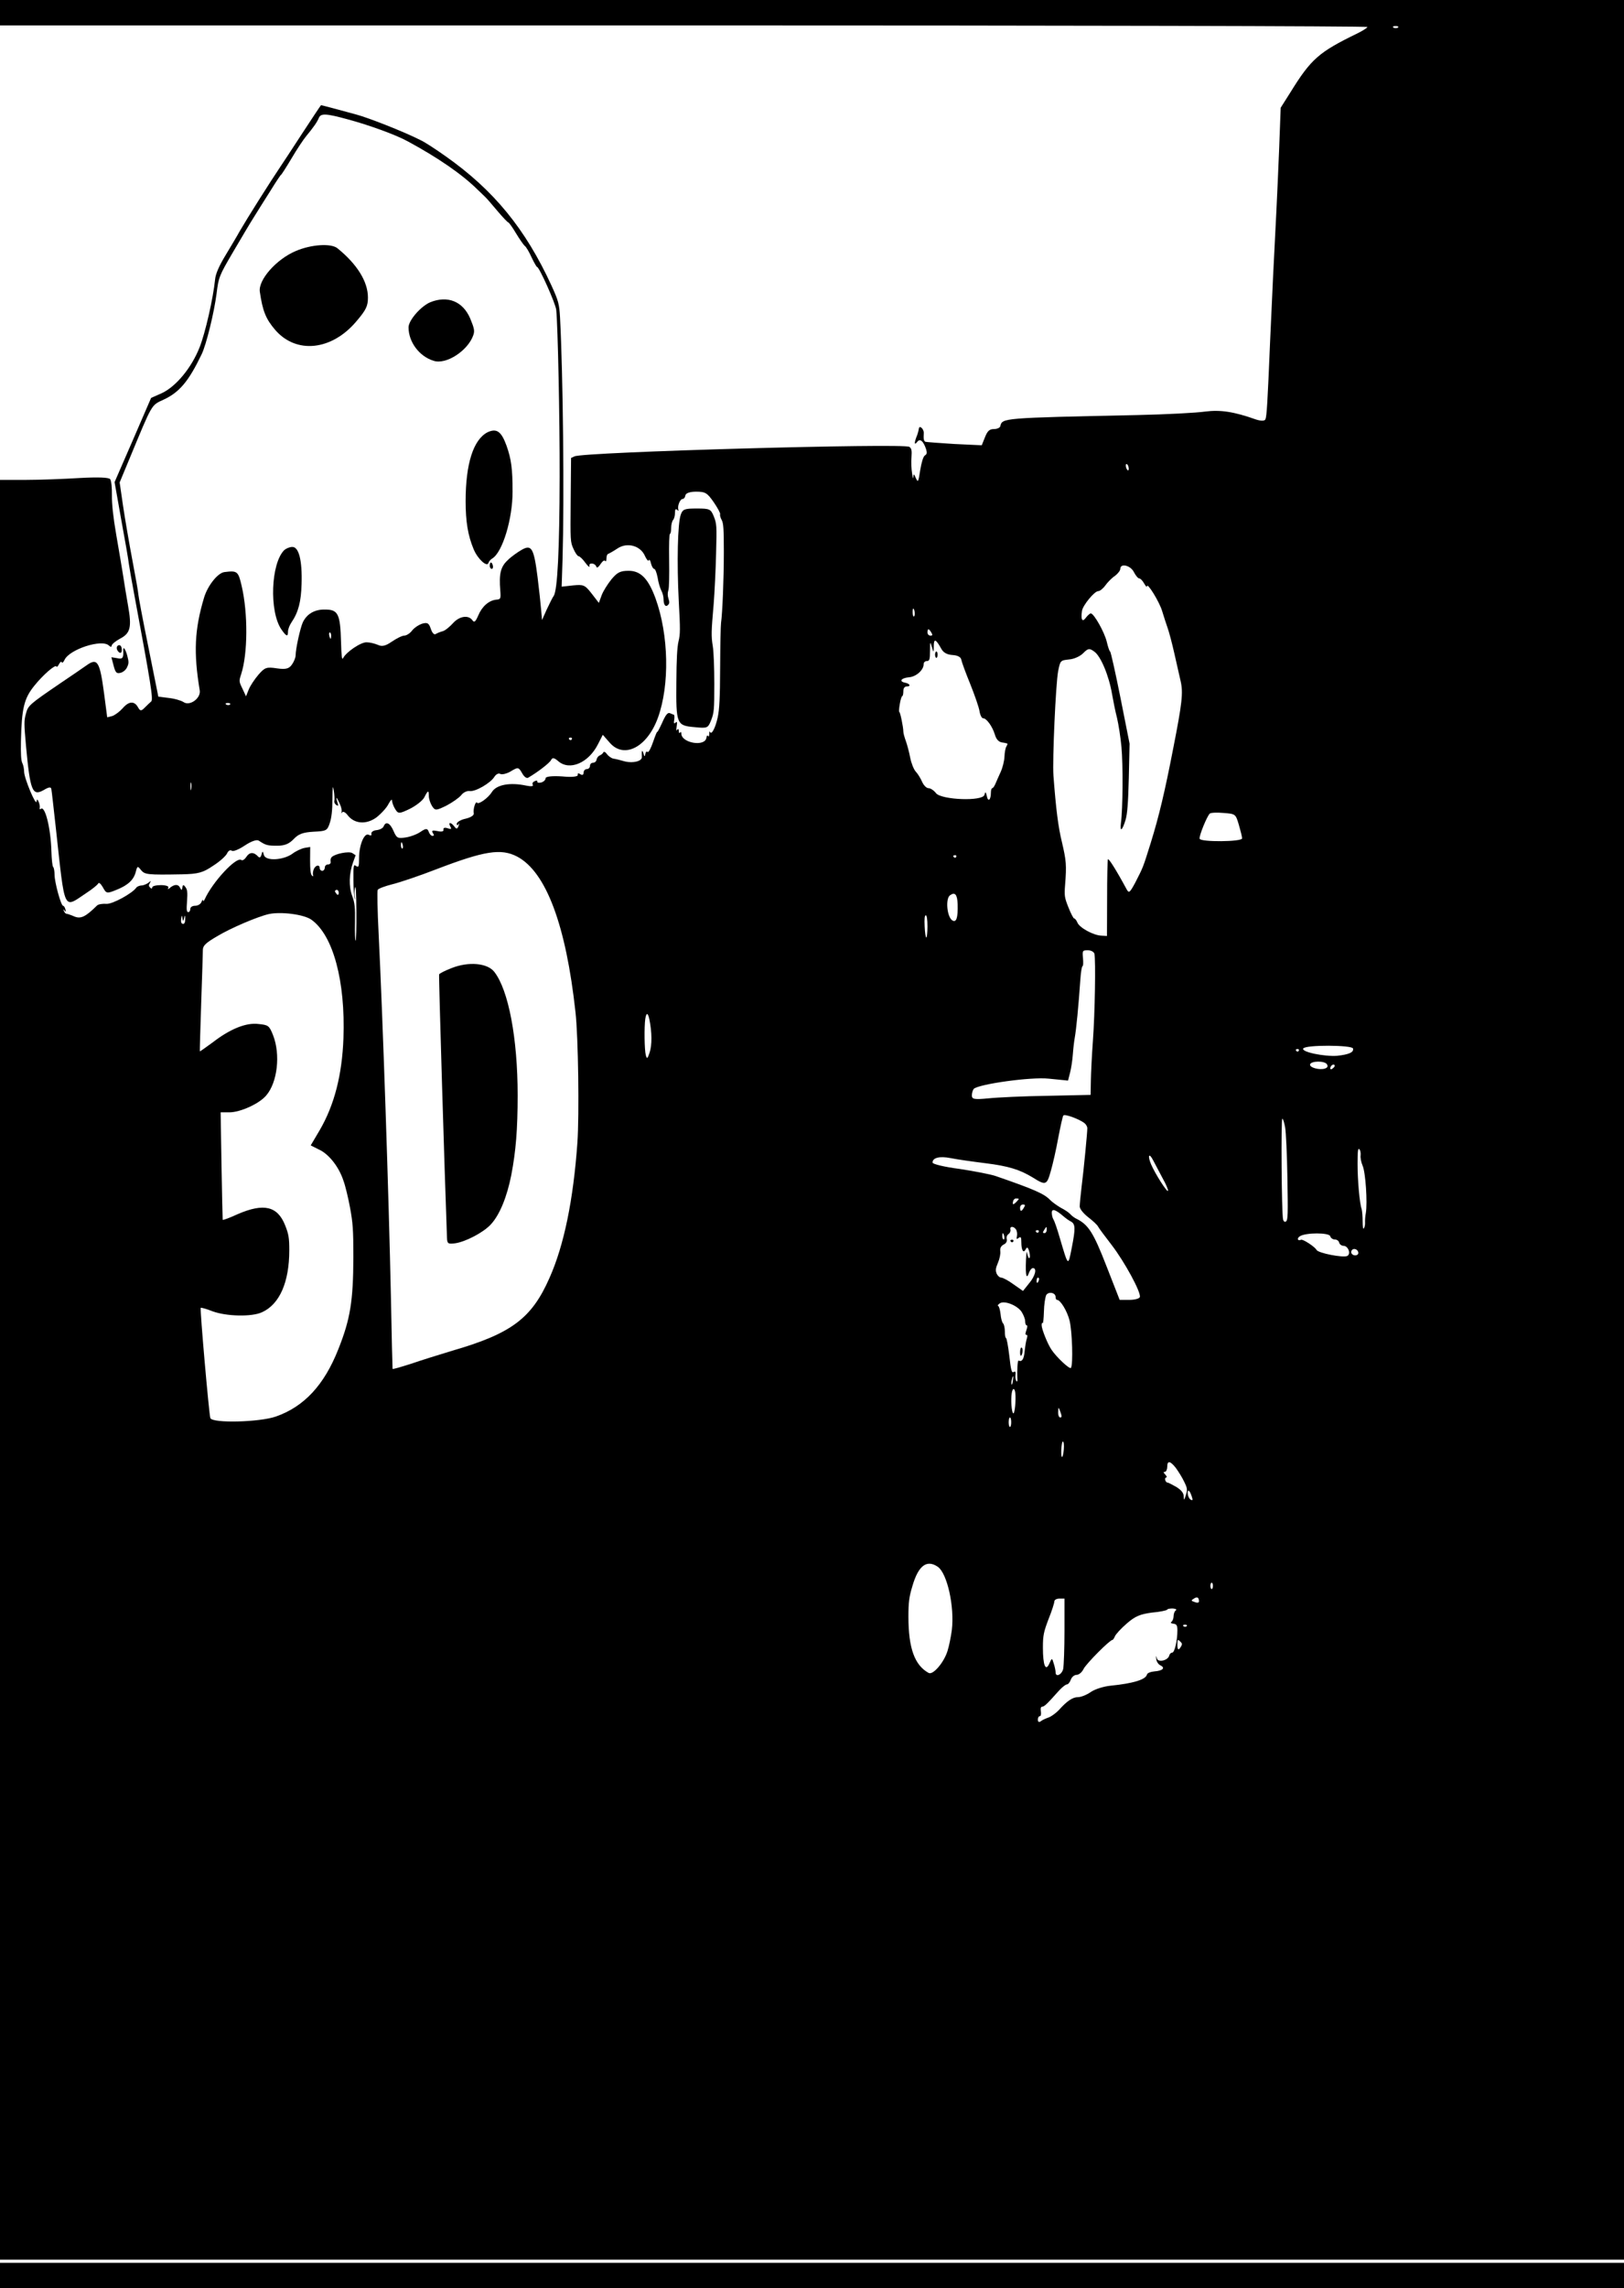 <?xml version="1.0" encoding="UTF-8"?>
<svg xmlns="http://www.w3.org/2000/svg" xmlns:xlink="http://www.w3.org/1999/xlink" width="245px" height="345px" viewBox="0 0 245 345" version="1.1">
<g id="surface1">
<path style=" stroke:none;fill-rule:nonzero;fill:rgb(0%,0%,0%);fill-opacity:1;" d="M 0 1.918 L 0 3.832 L 103.207 3.832 C 159.957 3.832 206.355 3.93 206.297 4.074 C 206.242 4.215 205.57 4.648 204.785 5.031 C 198.969 7.859 197.801 8.863 194.66 13.945 L 193.207 16.242 L 192.977 22.379 C 192.844 25.73 192.648 29.996 192.555 31.863 C 192.266 37.277 191.828 46.336 191.598 51.75 C 191.234 60.52 191.102 62.77 190.91 63.203 C 190.812 63.488 190.238 63.488 189.492 63.25 C 186.125 62.051 184.094 61.766 181.836 62.051 C 180.516 62.242 175.922 62.484 171.594 62.578 C 151.098 63.012 151.211 63.012 150.906 64.258 C 150.848 64.496 150.426 64.688 149.949 64.688 C 149.277 64.688 148.973 64.977 148.609 65.887 L 148.109 67.133 L 143.977 66.941 C 141.699 66.797 139.707 66.652 139.594 66.605 C 139.363 66.461 139.305 66.172 139.363 65.309 C 139.402 64.688 138.691 64.016 138.617 64.641 C 138.578 64.926 138.426 65.504 138.273 65.836 C 137.891 66.844 137.945 67.18 138.387 66.605 C 138.789 66.078 139.285 66.461 139.707 67.707 C 139.879 68.281 139.84 68.473 139.535 68.664 C 139.285 68.809 139.02 69.719 138.828 70.867 C 138.539 72.738 138.5 72.785 138.156 72.066 C 137.891 71.395 137.812 71.395 137.793 71.922 C 137.793 72.305 137.699 72.066 137.602 71.395 C 137.488 70.727 137.449 69.621 137.508 68.953 C 137.582 67.898 137.523 67.609 137.18 67.371 C 136.34 66.797 87.914 68.137 86.668 68.809 L 86.152 69.047 L 86.094 75.371 C 86.039 81.602 86.039 81.699 86.516 82.754 C 86.785 83.375 87.129 83.855 87.281 83.855 C 87.434 83.855 87.914 84.285 88.316 84.859 C 88.719 85.387 88.984 85.629 88.926 85.34 C 88.773 84.766 89.809 84.859 89.98 85.484 C 90.055 85.676 90.324 85.484 90.594 85.051 C 90.879 84.621 91.188 84.383 91.301 84.574 C 91.398 84.715 91.492 84.574 91.492 84.191 C 91.492 83.855 91.605 83.52 91.742 83.52 C 91.855 83.473 92.488 83.137 93.137 82.703 C 94.613 81.699 96.66 82.273 97.312 83.855 C 97.559 84.383 97.809 84.668 97.887 84.477 C 97.961 84.285 98.113 84.477 98.211 84.957 C 98.324 85.387 98.535 85.77 98.688 85.77 C 98.844 85.77 99.07 86.348 99.207 87.066 C 99.32 87.832 99.59 88.695 99.762 89.027 C 99.953 89.363 100.105 89.941 100.105 90.324 C 100.105 91.184 100.395 91.57 100.758 91.234 C 101.004 90.992 101.023 90.801 100.852 90.273 C 100.699 89.797 100.699 89.414 100.832 88.98 C 100.949 88.645 100.984 86.73 100.949 84.43 C 100.91 82.082 100.969 80.5 101.062 80.5 C 101.176 80.5 101.254 80.07 101.254 79.59 C 101.254 79.109 101.387 78.582 101.543 78.391 C 101.695 78.246 101.828 77.77 101.828 77.336 C 101.828 76.809 101.926 76.668 102.152 76.859 C 102.344 77.051 102.422 77.051 102.344 76.859 C 102.152 76.332 102.594 75.23 102.977 75.23 C 103.168 75.23 103.359 74.988 103.398 74.703 C 103.438 74.367 104.031 74.129 105.023 74.129 C 106.422 74.129 106.691 74.32 107.668 75.707 C 108.258 76.57 108.699 77.387 108.641 77.527 C 108.586 77.672 108.68 78.055 108.871 78.391 C 109.141 78.871 109.199 79.734 109.199 83.23 C 109.199 87.305 108.988 92.43 108.777 93.918 C 108.719 94.301 108.66 97.32 108.641 100.625 C 108.625 105.273 108.527 106.949 108.277 108.148 C 107.934 109.73 107.34 110.879 107.109 110.352 C 107.055 110.207 106.996 110.305 106.996 110.641 C 106.996 110.977 106.918 111.117 106.824 110.977 C 106.727 110.785 106.613 110.926 106.574 111.215 C 106.383 112.652 102.785 112.027 102.785 110.59 C 102.785 110.352 102.707 110.305 102.594 110.449 C 102.48 110.59 102.402 110.496 102.402 110.207 C 102.402 109.922 102.309 109.824 102.172 110.016 C 102.02 110.258 102 110.113 102.078 109.539 C 102.191 108.867 102.133 108.723 101.906 108.961 C 101.676 109.152 101.617 109.059 101.715 108.531 C 101.77 108.148 101.75 107.812 101.676 107.766 C 101.598 107.766 101.332 107.621 101.062 107.523 C 100.719 107.383 100.395 107.812 99.875 109.012 C 99.473 109.871 99.148 110.496 99.148 110.352 C 99.148 110.207 98.879 110.832 98.535 111.836 C 98.211 112.797 97.828 113.516 97.695 113.371 C 97.559 113.227 97.406 113.371 97.348 113.707 C 97.293 114.137 97.195 114.09 97.062 113.562 C 96.871 112.941 96.773 113.18 96.832 114.137 C 96.871 114.762 95.512 115.098 94.305 114.809 C 93.656 114.617 92.871 114.426 92.547 114.379 C 92.238 114.328 91.781 113.992 91.57 113.707 C 91.34 113.371 91.109 113.273 91.031 113.418 C 90.957 113.609 90.707 113.801 90.477 113.898 C 90.25 113.992 90.039 114.281 90 114.52 C 89.961 114.809 89.711 115 89.465 115 C 89.215 115 89.004 115.191 89.004 115.48 C 89.004 115.719 88.793 115.957 88.523 115.957 C 88.258 115.957 88.047 116.199 88.047 116.484 C 88.047 116.82 87.855 116.918 87.551 116.727 C 87.262 116.535 87.109 116.582 87.168 116.82 C 87.223 117.109 86.266 117.203 84.793 117.059 C 83.34 116.965 82.305 117.059 82.305 117.348 C 82.305 117.586 82.016 117.875 81.652 117.973 C 81.289 118.066 81.023 118.02 81.062 117.828 C 81.117 117.684 80.926 117.637 80.66 117.777 C 80.352 117.922 80.258 118.113 80.391 118.355 C 80.504 118.547 80.066 118.594 79.395 118.449 C 76.926 117.922 74.898 118.305 74.207 119.41 C 73.652 120.32 72.199 121.324 71.988 121.039 C 71.758 120.652 71.336 122.043 71.473 122.617 C 71.547 122.906 71.051 123.242 70.246 123.434 C 69.52 123.578 68.906 123.961 68.906 124.199 C 68.906 124.441 69.02 124.488 69.156 124.297 C 69.328 124.055 69.328 124.105 69.176 124.535 C 69 125.016 68.848 125.016 68.562 124.633 C 68.027 123.914 67.547 123.914 67.949 124.633 C 68.16 125.016 68.062 125.062 67.508 124.871 C 67.086 124.727 66.84 124.824 66.898 125.109 C 66.973 125.352 66.609 125.445 65.996 125.301 C 65.289 125.16 65.078 125.207 65.27 125.543 C 65.52 125.926 65.52 126.02 65.23 126.02 C 65.039 126.02 64.789 125.734 64.676 125.398 C 64.484 124.871 64.254 124.871 63.469 125.398 C 62.934 125.781 61.902 126.164 61.191 126.262 C 60.008 126.453 59.832 126.355 59.375 125.301 C 58.84 124.055 58.207 123.77 57.883 124.582 C 57.766 124.871 57.289 125.109 56.809 125.16 C 56.312 125.207 55.969 125.445 56.023 125.734 C 56.102 125.973 55.93 126.02 55.66 125.879 C 54.992 125.445 54.168 127.363 54.168 129.375 C 54.168 130.668 54.109 130.812 53.727 130.574 C 53.324 130.285 53.309 130.43 53.324 132.68 C 53.324 134.023 53.402 135.27 53.5 135.461 C 53.574 135.699 53.594 135.555 53.516 135.27 C 53.441 134.934 53.461 134.309 53.555 133.879 C 53.672 133.305 53.746 134.453 53.766 137.473 C 53.785 139.867 53.727 141.832 53.652 141.832 C 53.574 141.832 53.516 140.586 53.555 139.055 C 53.594 136.754 53.516 136.133 53.133 135.078 C 52.598 133.641 52.656 131.676 53.27 129.996 L 53.652 128.945 L 53.133 128.609 C 52.617 128.32 50.57 128.703 50.035 129.23 C 49.898 129.375 49.824 129.664 49.879 129.902 C 49.938 130.141 49.766 130.332 49.496 130.332 C 49.23 130.332 49 130.523 49 130.812 C 49 131.051 48.828 131.293 48.617 131.293 C 48.406 131.293 48.234 131.102 48.234 130.91 C 48.234 130.285 47.602 130.43 47.336 131.051 C 47.199 131.387 47.164 131.82 47.238 131.961 C 47.297 132.152 47.219 132.152 47.066 132.012 C 46.855 131.82 46.781 131.102 46.781 129.711 L 46.797 127.699 L 45.938 127.84 C 45.461 127.938 44.617 128.32 44.062 128.754 C 42.664 129.711 40.043 129.855 39.812 128.895 C 39.641 128.273 39.602 128.273 39.449 128.848 C 39.336 129.277 39.16 129.375 38.934 129.137 C 38.281 128.418 37.629 128.465 37.172 129.184 C 36.922 129.566 36.578 129.805 36.406 129.664 C 35.68 129.086 32.062 132.969 30.875 135.605 C 30.738 135.891 30.625 135.941 30.625 135.746 C 30.625 135.555 30.531 135.652 30.395 135.988 C 30.262 136.324 29.84 136.562 29.438 136.562 C 29.035 136.562 28.711 136.754 28.711 137.043 C 28.711 137.281 28.578 137.52 28.406 137.52 C 28.156 137.52 28.117 137.184 28.215 135.891 C 28.309 134.551 28.27 134.117 27.965 133.734 C 27.695 133.352 27.582 133.352 27.504 133.832 C 27.449 134.262 27.371 134.262 27.16 133.832 C 26.875 133.258 26.262 133.305 25.555 133.926 C 25.324 134.117 25.266 134.07 25.398 133.832 C 25.516 133.641 25.055 133.449 24.289 133.449 C 23.562 133.449 22.969 133.59 22.969 133.785 C 22.969 133.977 22.836 134.023 22.664 133.832 C 22.414 133.59 22.414 133.449 22.625 133.113 C 22.797 132.777 22.758 132.777 22.492 133.016 C 22.281 133.207 21.801 133.449 21.418 133.496 C 21.035 133.496 20.652 133.688 20.559 133.832 C 19.965 134.695 16.977 136.324 16.078 136.273 C 15.504 136.227 14.852 136.324 14.645 136.516 C 12.957 138.191 12.211 138.574 11.254 138.191 C 10.699 137.953 10.145 137.762 10.012 137.762 C 9.895 137.762 9.723 137.57 9.629 137.328 C 9.531 137.09 9.59 137.043 9.742 137.281 C 9.914 137.52 9.973 137.473 9.875 137.137 C 9.801 136.801 9.629 136.562 9.512 136.562 C 9.188 136.516 8.23 133.016 8.23 131.867 C 8.23 131.34 8.133 130.812 8.02 130.715 C 7.906 130.621 7.789 129.566 7.754 128.32 C 7.656 124.871 6.797 121.422 6.164 121.949 C 6.031 122.09 5.953 121.996 5.992 121.805 C 6.047 121.613 5.973 121.23 5.836 120.895 C 5.648 120.461 5.551 120.461 5.512 120.848 C 5.418 121.566 3.637 117.301 3.637 116.34 C 3.637 115.957 3.523 115.336 3.367 115.047 C 3.176 114.664 3.121 113.66 3.16 111.742 C 3.273 106.805 3.617 105.32 5.168 103.402 C 6.469 101.773 8.344 100.145 8.5 100.48 C 8.555 100.625 8.727 100.48 8.898 100.145 C 9.074 99.809 9.246 99.668 9.32 99.859 C 9.379 100.004 9.57 99.859 9.742 99.477 C 10.488 97.895 15.352 96.312 16.422 97.32 C 16.652 97.559 16.844 97.559 16.844 97.367 C 16.844 97.129 17.398 96.695 18.07 96.312 C 19.676 95.496 19.906 94.586 19.312 91.281 C 19.082 89.941 18.738 87.926 18.566 86.73 C 18.375 85.531 17.914 82.801 17.531 80.598 C 17.074 77.961 16.863 75.949 16.883 74.703 C 16.902 73.504 16.805 72.594 16.633 72.258 C 16.461 71.973 14.777 71.922 12.078 72.066 C 9.723 72.211 6.031 72.355 3.887 72.355 L 0 72.355 L 0 340.688 L 245 340.688 L 245 0 L 0 0 Z M 210.891 4.168 C 210.699 4.266 210.395 4.266 210.223 4.168 C 210.031 4.023 210.184 3.93 210.547 3.93 C 210.91 3.93 211.062 4.023 210.891 4.168 Z M 170.258 70.438 C 170.312 70.676 170.293 70.918 170.18 70.918 C 170.082 70.918 169.93 70.676 169.875 70.438 C 169.816 70.148 169.836 69.957 169.949 69.957 C 170.047 69.957 170.199 70.148 170.258 70.438 Z M 171.059 86.25 C 171.328 86.777 171.691 87.207 171.863 87.207 C 172.035 87.207 172.379 87.543 172.609 87.977 C 172.84 88.359 173.031 88.598 173.031 88.406 C 173.031 87.688 174.926 90.754 175.328 92.145 C 175.578 92.957 175.961 94.156 176.152 94.684 C 176.363 95.258 176.82 96.984 177.164 98.516 C 177.531 100.098 177.949 101.965 178.121 102.734 C 178.504 104.457 178.352 105.945 176.992 112.844 C 175.73 119.359 174.852 123.051 173.605 127.074 C 172.418 130.859 172.496 130.668 171.27 133.066 C 170.445 134.598 170.312 134.695 169.988 134.117 C 168.359 131.102 167.23 129.328 167.137 129.566 C 167.078 129.758 167.02 132.395 167.02 135.508 L 167 141.113 L 166.141 141.066 C 164.953 141.02 162.848 139.867 162.543 139.102 C 162.406 138.766 162.18 138.48 162.062 138.48 C 161.93 138.48 161.547 137.711 161.184 136.801 C 160.59 135.316 160.551 135.027 160.688 133.352 C 160.914 130.43 160.859 129.758 160.207 126.98 C 159.633 124.633 159.309 121.996 158.926 116.965 C 158.754 114.57 159.27 103.117 159.633 101.199 C 159.957 99.57 159.977 99.57 161.277 99.426 C 162.008 99.379 162.965 98.949 163.422 98.469 C 164.133 97.75 164.359 97.703 165.07 98.23 C 166.062 98.898 167.309 101.918 167.766 104.648 C 167.941 105.656 168.266 107.285 168.516 108.242 C 168.742 109.203 169.051 111.168 169.184 112.605 C 169.434 115.289 169.395 121.949 169.109 124.055 C 168.914 125.543 169.316 125.254 169.816 123.578 C 170.062 122.715 170.199 121.133 170.293 117.301 L 170.41 112.125 L 169.031 105.176 C 168.266 101.344 167.559 98.23 167.48 98.23 C 167.383 98.23 167.156 97.559 166.965 96.742 C 166.617 95.305 165.031 92.48 164.551 92.48 C 164.438 92.48 164.094 92.766 163.805 93.148 C 163.27 93.867 163.039 93.438 163.23 92.098 C 163.348 91.281 165.105 89.125 165.68 89.125 C 165.93 89.125 166.41 88.742 166.754 88.262 C 167.098 87.785 167.75 87.113 168.207 86.824 C 168.648 86.488 169.012 86.012 169.012 85.77 C 169.012 84.859 170.562 85.242 171.059 86.25 Z M 138.004 92.527 C 138.004 92.766 137.926 92.957 137.852 92.957 C 137.754 92.957 137.68 92.621 137.68 92.238 C 137.68 91.855 137.754 91.664 137.852 91.809 C 137.926 91.953 138.004 92.238 138.004 92.527 Z M 140.492 95.355 C 140.723 95.738 140.703 95.832 140.359 95.832 C 140.109 95.832 139.918 95.594 139.918 95.355 C 139.918 94.73 140.129 94.73 140.492 95.355 Z M 142.023 97.848 C 142.348 98.422 142.902 98.707 143.707 98.758 C 144.512 98.805 144.973 99.09 145.027 99.477 C 145.086 99.809 145.68 101.441 146.367 103.117 C 147.039 104.793 147.672 106.613 147.766 107.191 C 147.859 107.812 148.109 108.293 148.32 108.293 C 148.836 108.293 149.719 109.539 150.082 110.734 C 150.293 111.453 150.637 111.836 151.133 111.934 C 151.555 111.98 151.918 112.078 151.977 112.125 C 152.035 112.125 151.957 112.316 151.824 112.555 C 151.688 112.746 151.555 113.465 151.535 114.09 C 151.516 114.711 151.25 115.766 150.961 116.391 C 150.656 117.059 150.293 117.875 150.156 118.211 C 150.004 118.547 149.812 118.832 149.699 118.832 C 149.586 118.832 149.488 119.121 149.488 119.504 C 149.488 120.605 149.066 120.988 148.875 120.031 C 148.723 119.359 148.645 119.312 148.512 119.84 C 148.262 120.848 142.062 120.605 141.219 119.602 C 140.895 119.168 140.379 118.832 140.07 118.832 C 139.766 118.832 139.344 118.402 139.113 117.875 C 138.883 117.348 138.445 116.629 138.156 116.34 C 137.852 116.008 137.469 115.047 137.316 114.234 C 137.16 113.418 136.855 112.27 136.664 111.742 C 136.453 111.168 136.281 110.543 136.281 110.305 C 136.281 109.633 135.805 107.332 135.668 107.332 C 135.594 107.332 135.629 106.805 135.746 106.137 C 135.859 105.465 136.031 104.938 136.129 104.938 C 136.203 104.938 136.281 104.602 136.281 104.219 C 136.281 103.738 136.473 103.5 136.797 103.5 C 137.469 103.5 137.277 103.07 136.531 102.926 C 135.555 102.734 135.977 102.207 137.16 102.109 C 138.234 102.016 139.344 101.008 139.344 100.145 C 139.344 99.859 139.555 99.668 139.82 99.668 C 140.223 99.668 140.301 99.426 140.301 98.133 C 140.301 96.695 140.32 96.648 140.586 97.559 C 140.855 98.469 140.855 98.422 140.875 97.414 C 140.875 96.215 141.18 96.312 142.023 97.848 Z M 186.891 124.344 C 187.156 125.254 187.387 126.164 187.387 126.402 C 187.387 126.93 181.09 126.98 180.977 126.453 C 180.859 126.07 182.086 123.051 182.508 122.668 C 182.641 122.523 183.598 122.477 184.594 122.57 C 186.391 122.715 186.41 122.715 186.891 124.344 Z M 60.773 127.457 C 60.828 127.699 60.789 127.938 60.695 127.938 C 60.582 127.938 60.484 127.699 60.484 127.457 C 60.484 127.172 60.523 126.98 60.562 126.98 C 60.617 126.98 60.715 127.172 60.773 127.457 Z M 78 129.137 C 82.383 131.434 85.387 139.484 86.82 152.613 C 87.242 156.352 87.395 168.043 87.109 172.262 C 86.496 180.887 85.098 187.738 82.898 192.672 C 80.219 198.758 77.176 201.059 68.234 203.645 C 66.34 204.223 63.547 205.082 62.035 205.609 C 60.504 206.09 59.258 206.473 59.223 206.379 C 59.203 206.328 59.086 201.441 58.973 195.5 C 58.648 180.215 57.766 153.859 57.117 140.684 C 56.945 137.328 56.887 134.359 56.98 134.168 C 57.059 133.977 58.094 133.59 59.242 133.305 C 60.406 133.016 63.375 132.012 65.844 131.051 C 73.098 128.273 75.586 127.891 78 129.137 Z M 144.262 129.184 C 144.207 129.328 144.031 129.375 143.898 129.23 C 143.746 129.086 143.805 128.945 144.016 128.945 C 144.227 128.895 144.34 129.039 144.262 129.184 Z M 51.105 134.645 C 51.105 134.887 50.973 134.98 50.82 134.836 C 50.664 134.645 50.531 134.453 50.531 134.359 C 50.531 134.262 50.664 134.168 50.82 134.168 C 50.973 134.168 51.105 134.359 51.105 134.645 Z M 144.473 136.324 C 144.531 138.383 144.281 139.148 143.668 138.766 C 142.848 138.238 142.617 135.461 143.324 134.98 C 144.07 134.453 144.414 134.836 144.473 136.324 Z M 46.992 138.672 C 50.262 141.02 52.121 147.918 51.812 156.543 C 51.602 162.102 50.438 166.605 48.234 170.391 L 46.875 172.691 L 48.121 173.316 C 49.594 173.984 51.125 175.902 51.812 178.012 C 52.102 178.777 52.543 180.645 52.809 182.082 C 53.23 184.383 53.309 185.34 53.309 189.512 C 53.289 196.172 52.848 198.902 51.027 203.453 C 48.906 208.82 45.879 212.078 41.633 213.566 C 39.199 214.426 32.062 214.617 31.734 213.805 C 31.543 213.324 30.148 197.465 30.281 197.176 C 30.32 197.129 31.121 197.32 32.062 197.703 C 34.148 198.473 37.977 198.566 39.523 197.848 C 42.188 196.648 43.641 193.297 43.641 188.504 C 43.641 186.637 43.547 186.059 43.008 184.719 C 41.859 181.844 39.793 181.363 35.891 183.043 C 34.645 183.617 33.609 184 33.594 183.902 C 33.574 183.809 33.496 180.168 33.418 175.711 L 33.285 167.707 L 34.586 167.707 C 36.254 167.707 39.105 166.414 40.156 165.168 C 41.859 163.203 42.34 158.988 41.191 156.066 C 40.617 154.629 40.484 154.531 38.988 154.387 C 37.113 154.148 34.684 155.152 32.078 157.168 C 31.027 157.934 30.164 158.555 30.148 158.508 C 30.129 158.414 30.223 155.105 30.355 151.176 C 30.492 147.199 30.605 143.652 30.605 143.176 C 30.625 142.551 31.105 142.121 32.75 141.164 C 34.816 139.918 38.875 138.191 40.578 137.809 C 42.398 137.426 45.859 137.855 46.992 138.672 Z M 27.773 138.43 C 27.906 137.902 27.945 137.953 27.945 138.574 C 27.945 139.055 27.812 139.34 27.582 139.293 C 27.352 139.246 27.258 139.008 27.332 138.527 C 27.41 137.953 27.469 137.953 27.523 138.43 C 27.602 138.957 27.641 138.957 27.773 138.43 Z M 139.918 139.676 C 139.918 140.586 139.84 141.355 139.746 141.355 C 139.648 141.355 139.535 140.586 139.496 139.676 C 139.438 138.527 139.496 138 139.668 138 C 139.82 138 139.918 138.621 139.918 139.676 Z M 165.105 143.797 C 165.316 144.707 165.184 152.805 164.879 156.926 C 164.723 159.035 164.59 161.719 164.57 162.918 L 164.531 165.074 L 158.008 165.215 C 154.426 165.266 150.406 165.457 149.066 165.602 C 147.02 165.793 146.617 165.742 146.617 165.168 C 146.617 164.785 146.75 164.355 146.906 164.164 C 147.688 163.445 155.516 162.34 158.215 162.629 L 161.125 162.918 L 161.434 161.719 C 161.605 161.047 161.797 159.801 161.852 158.941 C 161.91 158.125 162.043 156.977 162.141 156.449 C 162.371 155.152 162.695 151.848 162.984 147.68 C 163.059 146.578 163.211 145.668 163.309 145.668 C 163.422 145.668 163.441 145.141 163.383 144.469 C 163.27 143.32 163.309 143.27 164.113 143.27 C 164.59 143.27 165.031 143.512 165.105 143.797 Z M 97.961 153.668 C 98.363 155.633 98.383 157.551 98 158.699 C 97.676 159.66 97.598 159.707 97.426 159.082 C 97.215 158.27 97.176 154.82 97.348 153.621 C 97.504 152.613 97.75 152.664 97.961 153.668 Z M 204.117 158.078 C 204.27 158.652 203.504 158.988 201.742 159.18 C 199.789 159.324 196.27 158.605 196.613 158.078 C 196.957 157.504 203.98 157.551 204.117 158.078 Z M 195.941 158.414 C 195.887 158.555 195.711 158.605 195.578 158.461 C 195.426 158.316 195.484 158.172 195.695 158.172 C 195.906 158.125 196.02 158.27 195.941 158.414 Z M 200.191 160.473 C 200.363 160.762 200.289 160.953 199.906 161.098 C 199.062 161.383 197.512 160.953 197.645 160.473 C 197.781 159.945 199.848 159.898 200.191 160.473 Z M 201.359 160.711 C 201.359 160.809 201.188 161 200.977 161.145 C 200.766 161.289 200.633 161.191 200.707 160.953 C 200.805 160.52 201.359 160.328 201.359 160.711 Z M 163.613 169.336 C 163.844 169.527 164.035 169.863 164.035 170.105 C 164.035 170.773 163.5 176.332 163.172 178.922 C 163.02 180.215 162.887 181.555 162.887 181.891 C 162.887 182.273 163.441 182.945 164.168 183.52 C 164.859 184.047 165.527 184.672 165.645 184.91 C 165.758 185.148 166.695 186.395 167.73 187.738 C 169.645 190.23 172.152 194.828 171.961 195.547 C 171.902 195.789 171.195 195.98 170.391 195.98 L 168.914 195.98 L 166.926 190.898 C 164.934 185.773 164.188 184.621 162.312 183.711 C 162.043 183.57 161.66 183.281 161.453 183.043 C 161.242 182.801 160.59 182.371 160.016 182.082 C 159.441 181.746 158.715 181.223 158.391 180.887 C 157.508 179.977 155.996 179.305 150.156 177.293 C 149.43 177.051 146.98 176.574 144.762 176.238 C 142.52 175.949 140.684 175.52 140.684 175.277 C 140.684 174.559 141.719 174.273 143.422 174.609 C 144.379 174.801 146.711 175.137 148.645 175.375 C 152.129 175.805 153.832 176.332 155.805 177.531 C 157.777 178.777 157.93 178.68 158.523 176.574 C 158.828 175.52 159.344 173.266 159.652 171.543 C 159.977 169.863 160.305 168.332 160.418 168.188 C 160.59 167.898 162.809 168.715 163.613 169.336 Z M 193.875 169.961 C 194.008 170.68 194.164 174.082 194.219 177.531 C 194.316 183.043 194.297 183.902 194.027 184.145 C 193.855 184.289 193.645 184.191 193.57 183.855 C 193.34 182.992 193.242 168.668 193.453 168.668 C 193.57 168.668 193.742 169.242 193.875 169.961 Z M 205.266 174.176 C 205.207 174.512 205.34 175.23 205.57 175.758 C 206.012 176.766 206.316 181.316 206.051 182.898 C 205.953 183.379 205.914 184 205.934 184.336 C 205.953 184.621 205.875 185.008 205.762 185.199 C 205.648 185.391 205.57 184.957 205.57 184.145 C 205.57 183.379 205.492 182.562 205.418 182.273 C 205.109 181.461 204.805 177.914 204.805 175.473 C 204.805 173.508 204.863 173.074 205.074 173.266 C 205.227 173.41 205.301 173.84 205.266 174.176 Z M 175.387 177.629 C 175.902 178.539 176.266 179.398 176.207 179.543 C 176.094 179.832 174.312 177.051 173.664 175.566 C 173.09 174.227 173.336 173.699 173.969 174.945 C 174.238 175.473 174.887 176.668 175.387 177.629 Z M 153.414 181.125 C 152.875 181.699 152.703 181.699 152.836 181.125 C 152.895 180.836 153.145 180.645 153.375 180.695 C 153.777 180.695 153.777 180.742 153.414 181.125 Z M 154.465 182.082 C 154.102 182.707 153.891 182.707 153.891 182.082 C 153.891 181.797 154.082 181.605 154.332 181.605 C 154.676 181.605 154.695 181.699 154.465 182.082 Z M 160.492 183.426 C 160.82 183.711 161.297 184.047 161.605 184.191 C 162.234 184.574 162.254 185.246 161.699 188.074 C 161.125 190.996 161.184 191.043 159.883 186.637 C 159.5 185.293 159.059 184.047 158.926 183.855 C 158.789 183.664 158.676 183.184 158.676 182.852 C 158.676 182.18 159.211 182.324 160.492 183.426 Z M 153.297 185.391 C 153.43 185.629 153.488 186.059 153.414 186.395 C 153.316 186.828 153.375 186.875 153.68 186.637 C 154.004 186.395 154.082 186.539 154.082 187.305 C 154.082 188.504 154.406 189.031 154.734 188.359 C 154.926 187.977 155.059 188.023 155.23 188.551 C 155.363 188.984 155.422 189.461 155.344 189.605 C 155.27 189.797 155.133 189.652 155.039 189.27 C 154.926 188.887 154.848 188.648 154.848 188.793 C 154.637 191.953 154.789 193.199 155.23 191.906 C 155.363 191.523 155.633 191.188 155.824 191.188 C 156.477 191.188 156.188 192.387 155.25 193.488 L 154.332 194.637 L 152.895 193.633 C 152.109 193.055 151.289 192.625 151.039 192.625 C 150.809 192.625 150.504 192.336 150.367 192.051 C 150.156 191.523 150.195 191.234 150.559 190.371 C 150.809 189.797 150.961 189.031 150.906 188.648 C 150.848 188.168 151 187.883 151.402 187.641 C 151.766 187.496 151.957 187.164 151.883 186.828 C 151.805 186.539 151.918 186.203 152.148 186.059 C 152.359 185.918 152.492 185.629 152.438 185.391 C 152.301 184.816 152.953 184.863 153.297 185.391 Z M 157.91 185.438 C 157.91 185.676 157.758 185.918 157.586 185.918 C 157.297 185.918 157.277 185.82 157.527 185.438 C 157.891 184.863 157.91 184.863 157.91 185.438 Z M 156.703 185.727 C 156.648 185.867 156.477 185.918 156.34 185.773 C 156.188 185.629 156.246 185.484 156.457 185.484 C 156.664 185.438 156.781 185.582 156.703 185.727 Z M 151.5 186.395 C 151.555 186.637 151.516 186.875 151.422 186.875 C 151.305 186.875 151.211 186.637 151.211 186.395 C 151.211 186.109 151.25 185.918 151.289 185.918 C 151.344 185.918 151.441 186.109 151.5 186.395 Z M 200.691 186.395 C 200.746 186.637 201.055 186.875 201.359 186.875 C 201.664 186.875 201.973 187.066 202.031 187.355 C 202.086 187.594 202.395 187.832 202.68 187.832 C 203.406 187.832 203.848 189.078 203.234 189.367 C 202.566 189.652 198.891 188.934 198.621 188.457 C 198.375 187.977 196.535 186.777 196.27 186.922 C 195.75 187.164 195.617 186.684 196.098 186.395 C 196.957 185.82 200.555 185.82 200.691 186.395 Z M 204.902 188.793 C 204.977 189.078 204.766 189.27 204.441 189.27 C 204.117 189.27 203.848 189.031 203.848 188.793 C 203.848 188.504 204.059 188.312 204.309 188.312 C 204.574 188.312 204.844 188.504 204.902 188.793 Z M 156.762 192.816 C 156.762 192.961 156.684 193.199 156.57 193.344 C 156.477 193.488 156.379 193.391 156.379 193.152 C 156.379 192.863 156.477 192.625 156.57 192.625 C 156.684 192.625 156.762 192.723 156.762 192.816 Z M 159.25 195.547 C 159.25 195.789 159.344 195.98 159.461 195.98 C 159.977 195.98 160.992 197.656 161.355 199.094 C 161.758 200.723 161.91 205.707 161.566 206.234 C 161.414 206.52 159.402 204.652 158.637 203.504 C 158.043 202.641 157.145 200.387 157.145 199.812 C 157.145 199.523 157.203 199.383 157.297 199.477 C 157.375 199.621 157.449 198.855 157.488 197.754 C 157.508 196.699 157.68 195.598 157.832 195.262 C 158.18 194.684 159.25 194.879 159.25 195.547 Z M 154.102 197.754 C 154.406 198.23 154.656 198.855 154.656 199.191 C 154.656 199.523 154.75 199.812 154.867 199.812 C 155.02 199.812 155.02 200.051 154.848 200.531 C 154.656 201.105 154.656 201.25 154.848 201.25 C 155.02 201.25 155.02 201.441 154.906 201.824 C 154.789 202.16 154.656 203.023 154.578 203.742 C 154.465 204.941 154.18 205.371 153.66 205.133 C 153.508 205.082 153.43 206.617 153.488 207.91 C 153.527 208.246 153.43 208.391 153.316 208.199 C 153.203 208.008 153.145 207.574 153.203 207.238 C 153.258 206.855 153.164 206.711 152.934 206.855 C 152.629 207.047 152.512 206.617 152.266 204.414 C 152.09 202.926 151.863 201.73 151.766 201.73 C 151.672 201.73 151.594 201.297 151.594 200.77 C 151.594 200.242 151.48 199.668 151.324 199.523 C 151.172 199.383 151 198.758 150.941 198.086 C 150.867 197.465 150.715 196.938 150.578 196.891 C 150.465 196.84 150.559 196.699 150.828 196.508 C 151.5 196.027 153.43 196.793 154.102 197.754 Z M 152.801 208.199 C 152.742 208.629 152.648 208.867 152.609 208.727 C 152.551 208.582 152.57 208.293 152.648 208.008 C 152.82 207.238 152.934 207.383 152.801 208.199 Z M 153.164 209.973 C 153.297 210.977 153.086 213.277 152.855 213.086 C 152.609 212.895 152.473 211.074 152.629 210.066 C 152.742 209.254 153.066 209.203 153.164 209.973 Z M 160.016 212.988 C 160.207 213.566 160.207 213.707 159.938 213.707 C 159.766 213.707 159.633 213.371 159.633 212.988 C 159.633 212.605 159.672 212.27 159.711 212.27 C 159.746 212.27 159.883 212.605 160.016 212.988 Z M 152.551 214.426 C 152.551 214.809 152.473 215.145 152.359 215.145 C 152.266 215.145 152.168 214.809 152.168 214.426 C 152.168 214.043 152.266 213.707 152.359 213.707 C 152.473 213.707 152.551 214.043 152.551 214.426 Z M 160.438 218.98 C 160.227 220.32 159.996 219.555 160.148 218.07 C 160.207 217.445 160.32 217.16 160.438 217.445 C 160.531 217.684 160.531 218.355 160.438 218.98 Z M 177.395 221.328 C 177.777 221.855 178.352 222.766 178.641 223.387 C 179.137 224.395 179.156 224.586 178.887 225.449 C 178.66 226.215 178.602 226.262 178.582 225.641 C 178.582 225.113 178.238 224.68 177.492 224.203 C 176.879 223.867 176.285 223.531 176.152 223.531 C 175.824 223.531 175.598 222.812 175.922 222.766 C 176.074 222.766 176.035 222.574 175.805 222.332 C 175.48 221.996 175.48 221.902 175.77 221.902 C 175.941 221.855 176.094 221.52 176.094 221.137 C 176.094 220.176 176.535 220.227 177.395 221.328 Z M 179.75 225.496 C 179.98 226.168 179.961 226.262 179.652 226.117 C 179.445 226.023 179.25 225.641 179.195 225.305 C 179.098 224.488 179.445 224.586 179.75 225.496 Z M 141.488 236.23 C 142.902 237.234 144.016 242.219 143.594 245.766 C 143.461 246.77 143.172 248.207 142.941 248.926 C 142.406 250.652 140.762 252.57 140.109 252.234 C 137.984 251.082 137.047 248.496 137.047 243.754 C 137.047 241.645 137.141 240.781 137.641 239.152 C 138.539 236.039 139.805 235.078 141.488 236.23 Z M 182.984 239.105 C 182.984 239.344 182.906 239.582 182.793 239.582 C 182.695 239.582 182.602 239.344 182.602 239.105 C 182.602 238.816 182.695 238.625 182.793 238.625 C 182.906 238.625 182.984 238.816 182.984 239.105 Z M 180.879 241.453 C 180.879 241.645 180.594 241.691 180.266 241.547 C 179.652 241.355 179.652 241.309 180.113 241.02 C 180.609 240.684 180.879 240.828 180.879 241.453 Z M 160.59 245.859 C 160.59 248.496 160.492 251.082 160.398 251.609 C 160.207 252.473 159.25 252.953 159.25 252.137 C 159.25 251.898 159.137 251.324 158.98 250.844 C 158.715 249.934 158.695 249.934 158.312 250.797 C 157.738 252.09 157.336 251.082 157.336 248.398 C 157.336 246.578 157.449 246.051 158.195 244.086 C 158.676 242.891 159.059 241.691 159.059 241.453 C 159.059 241.211 159.402 241.02 159.824 241.02 L 160.59 241.02 Z M 177.395 242.793 C 177.203 242.891 177.051 243.32 177.051 243.656 C 177.051 243.992 176.898 244.422 176.727 244.52 C 176.535 244.664 176.668 244.758 177.012 244.805 C 177.492 244.855 177.625 245.047 177.625 245.812 C 177.625 247.348 177.203 249.168 176.84 249.168 C 176.648 249.168 176.457 249.359 176.398 249.598 C 176.207 250.363 174.695 250.699 174.523 250.027 C 174.391 249.551 174.352 249.598 174.43 250.125 C 174.469 250.508 174.754 250.941 175.059 251.082 C 175.844 251.465 175.422 251.898 174.18 251.992 C 173.605 252.043 173.09 252.234 173.031 252.473 C 172.859 253.238 170.906 253.816 167.578 254.148 C 166.523 254.246 165.164 254.676 164.551 255.109 C 163.938 255.539 163.078 255.875 162.656 255.875 C 161.816 255.875 160.973 256.449 159.727 257.84 C 159.309 258.27 158.617 258.797 158.195 258.941 C 157.777 259.086 157.242 259.324 157.012 259.516 C 156.742 259.707 156.57 259.613 156.57 259.277 C 156.57 258.988 156.703 258.75 156.859 258.75 C 157.031 258.75 157.086 258.461 157.031 258.031 C 156.953 257.551 157.031 257.312 157.242 257.312 C 157.547 257.312 157.988 256.883 159.785 254.867 C 160.227 254.391 160.762 253.957 160.953 253.957 C 161.145 253.957 161.414 253.621 161.547 253.238 C 161.68 252.855 162.062 252.52 162.406 252.52 C 162.754 252.52 163.23 252.137 163.48 251.609 C 163.902 250.797 167.422 247.25 167.824 247.25 C 167.902 247.25 168.074 247.012 168.188 246.723 C 168.324 246.387 169.125 245.523 170.008 244.758 C 171.27 243.656 172.035 243.367 173.777 243.129 C 174.984 243.035 176.016 242.793 176.074 242.699 C 176.113 242.555 176.516 242.508 176.938 242.508 C 177.375 242.555 177.566 242.648 177.395 242.793 Z M 179.023 245.191 C 178.887 245.285 178.66 245.285 178.543 245.191 C 178.41 245.047 178.504 244.949 178.773 244.949 C 179.043 244.949 179.137 245.047 179.023 245.191 Z M 178.102 247.539 C 178.352 247.777 178.371 247.922 178.16 248.258 C 177.797 248.879 177.625 248.785 177.625 247.969 C 177.625 247.152 177.664 247.105 178.102 247.539 Z M 178.102 247.539 "/>
<path style=" stroke:none;fill-rule:nonzero;fill:rgb(0%,0%,0%);fill-opacity:1;" d="M 141.066 98.707 C 141.066 98.949 141.164 99.188 141.258 99.188 C 141.371 99.188 141.449 98.949 141.449 98.707 C 141.449 98.422 141.371 98.23 141.258 98.23 C 141.164 98.23 141.066 98.422 141.066 98.707 Z M 141.066 98.707 "/>
<path style=" stroke:none;fill-rule:nonzero;fill:rgb(0%,0%,0%);fill-opacity:1;" d="M 68.141 145.953 C 67.145 146.336 66.285 146.77 66.246 146.914 C 66.168 147.055 67.086 177.34 67.434 186.637 C 67.469 187.496 67.586 187.594 68.676 187.449 C 70.285 187.211 73.004 185.773 74.074 184.574 C 75.395 183.137 76.484 180.453 77.137 177.148 C 77.824 173.555 78.094 170.297 78.094 165.121 C 78.094 156.543 76.715 149.262 74.57 146.527 C 73.539 145.188 70.668 144.949 68.141 145.953 Z M 68.141 145.953 "/>
<path style=" stroke:none;fill-rule:nonzero;fill:rgb(0%,0%,0%);fill-opacity:1;" d="M 152.512 187.211 C 152.648 187.355 152.82 187.305 152.875 187.164 C 152.953 187.02 152.836 186.875 152.629 186.922 C 152.418 186.922 152.359 187.066 152.512 187.211 Z M 152.512 187.211 "/>
<path style=" stroke:none;fill-rule:nonzero;fill:rgb(0%,0%,0%);fill-opacity:1;" d="M 153.891 203.934 C 153.891 204.316 153.984 204.508 154.082 204.363 C 154.195 204.223 154.273 203.887 154.273 203.598 C 154.273 203.359 154.195 203.168 154.082 203.168 C 153.984 203.168 153.891 203.504 153.891 203.934 Z M 153.891 203.934 "/>
<path style=" stroke:none;fill-rule:nonzero;fill:rgb(0%,0%,0%);fill-opacity:1;" d="M 45.555 20.172 C 44.023 22.52 42.586 24.727 42.379 25.012 C 40.73 27.457 37.344 32.824 36.176 34.836 C 35.812 35.508 34.836 37.137 34.031 38.477 C 33.016 40.152 32.52 41.305 32.445 42.168 C 32.156 44.992 30.969 50.215 30.109 52.371 C 28.902 55.441 26.566 58.266 24.422 59.273 L 22.797 59.992 L 20.039 66.363 L 17.285 72.691 L 18.297 78.391 C 18.871 81.508 19.391 84.477 19.445 85.051 C 19.523 85.578 19.867 87.59 20.23 89.508 C 22.758 103.07 23.141 105.465 22.816 105.754 C 22.645 105.895 22.203 106.328 21.859 106.664 C 21.305 107.238 21.148 107.238 20.805 106.613 C 20.25 105.656 19.43 105.703 18.488 106.805 C 18.051 107.285 17.359 107.812 16.938 107.957 L 16.172 108.148 L 15.695 104.508 C 15.062 99.762 14.699 99.141 13.094 100.289 C 12.461 100.723 10.68 101.965 9.094 103.02 C 4.383 106.23 4.23 106.375 3.906 107.621 C 3.617 108.676 3.617 109.059 3.926 112.508 C 4.555 119.266 4.883 120.078 6.586 119.121 C 7.387 118.641 7.715 118.594 7.754 119.023 C 7.809 119.312 8.098 121.898 8.422 124.824 C 9.84 137.711 9.492 136.992 13.016 134.645 C 13.914 134.07 14.719 133.398 14.816 133.207 C 14.91 132.969 15.219 133.258 15.523 133.785 C 16.039 134.742 16.137 134.742 17.551 134.168 C 19.352 133.449 20.195 132.633 20.5 131.387 C 20.711 130.574 20.766 130.523 21.285 131.195 C 21.859 131.867 22.242 131.914 27.469 131.82 C 29.879 131.77 30.625 131.578 32.156 130.523 C 33.152 129.902 34.09 129.039 34.262 128.656 C 34.434 128.273 34.742 128.082 34.988 128.273 C 35.219 128.418 36.098 128.035 36.961 127.457 C 37.898 126.836 38.723 126.547 39.027 126.738 C 40.117 127.457 40.348 127.508 41.84 127.508 C 42.969 127.508 43.621 127.219 44.312 126.5 C 45.039 125.734 45.707 125.492 47.297 125.398 C 49.211 125.301 49.363 125.254 49.746 124.105 C 50.016 123.289 50.148 122.188 50.148 120.512 C 50.168 118.496 50.207 118.305 50.359 119.215 C 50.453 119.84 50.492 120.512 50.438 120.75 C 50.379 120.941 50.512 121.23 50.742 121.371 C 51.047 121.566 51.086 121.516 50.895 120.941 C 50.59 119.984 50.781 120.129 51.258 121.18 C 51.488 121.66 51.602 122.234 51.527 122.426 C 51.449 122.668 51.488 122.668 51.621 122.477 C 51.758 122.285 52.121 122.477 52.445 122.906 C 53.48 124.246 55.277 124.344 56.789 123.242 C 57.52 122.668 58.359 121.758 58.629 121.18 C 58.914 120.652 59.145 120.414 59.145 120.703 C 59.145 120.988 59.355 121.566 59.625 121.996 C 60.062 122.715 60.234 122.715 61.824 121.949 C 62.781 121.469 63.758 120.703 64.008 120.223 C 64.562 119.121 64.695 119.074 64.695 120.031 C 64.695 120.414 64.906 121.086 65.172 121.516 C 65.633 122.234 65.766 122.234 67.336 121.469 C 68.254 120.988 69.27 120.27 69.578 119.887 C 69.902 119.457 70.457 119.215 70.84 119.266 C 71.68 119.41 74.016 118.066 74.59 117.109 C 74.84 116.727 75.223 116.535 75.453 116.676 C 75.703 116.82 76.41 116.676 77.059 116.293 C 78.152 115.621 78.246 115.672 78.746 116.535 C 79.051 117.109 79.434 117.395 79.684 117.254 C 81.078 116.438 82.918 115.047 83.148 114.57 C 83.34 114.184 83.605 114.234 84.219 114.762 C 85.922 116.246 88.793 115.047 90.23 112.172 L 90.938 110.785 L 91.988 111.98 C 94.152 114.473 97.656 112.652 99.262 108.195 C 101.043 103.262 100.891 95.738 98.898 90.227 C 97.809 87.258 96.66 86.059 94.844 86.059 C 93.578 86.059 93.117 86.297 92.238 87.352 C 91.664 88.07 90.996 89.125 90.766 89.746 L 90.344 90.898 L 89.234 89.461 C 88.219 88.168 88.027 88.117 86.438 88.262 L 84.734 88.453 L 84.871 84.141 C 85.137 75.18 84.945 56.543 84.488 47.867 C 84.371 45.809 84.238 45.328 83.184 43.027 C 79.262 34.5 74.477 28.652 67.184 23.527 C 65.766 22.52 64.082 21.418 63.453 21.133 C 61.02 19.887 55.527 17.73 53.691 17.25 C 52.637 16.961 51.047 16.531 50.148 16.293 C 49.25 16.051 48.484 15.859 48.426 15.859 C 48.367 15.91 47.086 17.824 45.555 20.172 Z M 52.367 17.969 C 55.605 18.832 59.719 20.316 61.539 21.324 C 66.055 23.766 69.691 26.258 72.062 28.605 C 72.484 28.988 73.004 29.516 73.211 29.707 C 73.422 29.898 74.246 30.859 75.051 31.816 C 75.855 32.773 76.602 33.543 76.695 33.543 C 76.773 33.543 77.309 34.262 77.844 35.172 C 78.398 36.082 78.992 36.945 79.184 37.086 C 79.375 37.23 79.836 37.996 80.199 38.812 C 80.562 39.578 80.945 40.25 81.023 40.25 C 81.348 40.25 83.816 45.762 83.914 46.719 C 84.16 49.164 84.449 63.012 84.43 71.875 C 84.41 82.848 84.105 89.027 83.531 89.844 C 83.359 90.082 82.879 91.043 82.477 91.902 L 81.77 93.484 L 81.633 91.902 C 81.559 91.043 81.328 88.836 81.098 87.016 C 80.543 82.656 80.199 82.035 78.707 82.895 C 78.113 83.23 77.156 83.902 76.621 84.43 C 75.527 85.434 75.262 86.488 75.473 89.027 C 75.566 90.273 75.547 90.371 74.801 90.418 C 73.73 90.562 72.715 91.426 72.141 92.816 C 71.719 93.773 71.547 93.918 71.242 93.484 C 70.629 92.672 69.27 92.91 68.332 93.965 C 67.852 94.492 67.164 95.066 66.801 95.164 C 66.438 95.258 65.957 95.449 65.73 95.594 C 65.5 95.738 65.211 95.449 65 94.828 C 64.715 93.965 64.504 93.82 63.758 94.012 C 63.262 94.156 62.57 94.586 62.207 95.02 C 61.863 95.496 61.309 95.832 60.98 95.832 C 60.656 95.832 59.816 96.266 59.105 96.742 C 58.148 97.414 57.594 97.512 57 97.223 C 56.543 97.031 55.797 96.84 55.316 96.84 C 54.457 96.793 52.195 98.324 51.758 99.234 C 51.586 99.57 51.508 98.949 51.449 96.793 C 51.336 92.574 51.012 91.902 49.059 91.902 C 47.469 91.855 46.262 92.574 45.668 93.867 C 45.285 94.73 44.598 97.848 44.598 98.805 C 44.598 99.141 44.348 99.762 44.043 100.195 C 43.602 100.816 43.145 100.961 41.785 100.77 C 40.215 100.527 39.945 100.625 38.988 101.727 C 38.414 102.398 37.746 103.402 37.535 103.93 L 37.113 104.984 L 36.578 103.836 C 36.043 102.734 36.043 102.684 36.387 101.633 C 37.383 98.566 37.422 92.48 36.461 88.359 C 35.945 86.105 35.793 86.012 33.879 86.25 C 32.863 86.348 31.312 88.309 30.777 90.133 C 29.344 94.922 29.191 98.422 30.129 104.074 C 30.34 105.273 28.617 106.52 27.676 105.848 C 27.312 105.609 26.301 105.32 25.438 105.227 L 23.887 105.035 L 22.375 97.512 C 21.531 93.391 20.863 89.797 20.863 89.555 C 20.863 89.316 20.461 87.016 19.965 84.43 C 19.484 81.891 18.852 78.199 18.566 76.285 L 18.051 72.738 L 19.504 69.238 C 23.062 60.664 22.777 61.141 24.73 60.23 C 27.086 59.129 28.48 57.453 30.414 53.426 C 31.121 51.988 32.309 47.102 32.672 44.273 C 32.98 41.785 33.055 41.59 35.16 37.996 C 36.367 35.938 37.785 33.543 38.34 32.68 C 38.875 31.816 39.984 30.043 40.809 28.75 C 41.633 27.41 42.34 26.355 42.398 26.355 C 42.453 26.355 43.164 25.254 43.965 23.91 C 44.75 22.57 45.766 21.035 46.207 20.508 C 47.277 19.215 47.852 18.398 48.102 17.777 C 48.387 17.059 49.211 17.105 52.367 17.969 Z M 49.957 95.832 C 49.957 96.074 49.918 96.312 49.879 96.312 C 49.824 96.312 49.727 96.074 49.672 95.832 C 49.613 95.547 49.652 95.355 49.746 95.355 C 49.863 95.355 49.957 95.547 49.957 95.832 Z M 34.703 106.23 C 34.566 106.328 34.301 106.328 34.129 106.23 C 33.938 106.086 34.051 105.992 34.359 105.992 C 34.684 105.992 34.816 106.086 34.703 106.23 Z M 86.266 111.453 C 86.211 111.598 86.039 111.645 85.902 111.504 C 85.75 111.359 85.809 111.215 86.02 111.215 C 86.227 111.168 86.344 111.309 86.266 111.453 Z M 28.844 118.93 C 28.789 119.312 28.73 119.168 28.73 118.641 C 28.711 118.113 28.77 117.828 28.824 118.02 C 28.883 118.164 28.902 118.594 28.844 118.93 Z M 28.844 118.93 "/>
<path style=" stroke:none;fill-rule:nonzero;fill:rgb(0%,0%,0%);fill-opacity:1;" d="M 44.598 37.855 C 41.668 39.102 38.934 42.215 39.199 43.988 C 39.621 46.91 40.117 48.109 41.516 49.738 C 44.695 53.426 50.055 52.852 53.766 48.445 C 55.238 46.719 55.508 46.145 55.508 44.852 C 55.508 42.453 53.863 39.82 50.895 37.422 C 49.918 36.656 46.934 36.848 44.598 37.855 Z M 44.598 37.855 "/>
<path style=" stroke:none;fill-rule:nonzero;fill:rgb(0%,0%,0%);fill-opacity:1;" d="M 64.906 45.57 C 63.469 46.191 61.633 48.301 61.633 49.355 C 61.633 51.559 63.242 53.715 65.383 54.387 C 67.281 55.055 70.629 52.852 71.414 50.504 C 71.625 49.883 71.547 49.496 70.934 48.012 C 69.824 45.426 67.527 44.516 64.906 45.57 Z M 64.906 45.57 "/>
<path style=" stroke:none;fill-rule:nonzero;fill:rgb(0%,0%,0%);fill-opacity:1;" d="M 73.559 65.168 C 71.414 66.27 70.246 69.91 70.246 75.566 C 70.246 78.633 70.59 80.738 71.453 82.801 C 72.062 84.285 73.5 85.578 73.691 84.859 C 73.75 84.668 74.016 84.332 74.285 84.191 C 75.816 83.23 77.328 78.246 77.328 74.129 C 77.328 70.676 77.137 69.238 76.41 67.18 C 75.625 65.023 74.918 64.543 73.559 65.168 Z M 73.559 65.168 "/>
<path style=" stroke:none;fill-rule:nonzero;fill:rgb(0%,0%,0%);fill-opacity:1;" d="M 42.875 82.945 C 40.867 84.957 40.598 92.145 42.434 94.875 C 43.199 95.977 43.449 96.074 43.449 95.211 C 43.449 94.875 43.68 94.254 43.984 93.82 C 45.02 92.289 45.422 90.707 45.496 88.07 C 45.613 84.477 45.078 82.418 44.082 82.465 C 43.68 82.465 43.145 82.703 42.875 82.945 Z M 42.875 82.945 "/>
<path style=" stroke:none;fill-rule:nonzero;fill:rgb(0%,0%,0%);fill-opacity:1;" d="M 73.883 85.293 C 73.883 85.531 74.016 85.77 74.188 85.77 C 74.344 85.77 74.418 85.531 74.359 85.293 C 74.305 85.004 74.172 84.812 74.055 84.812 C 73.961 84.812 73.883 85.004 73.883 85.293 Z M 73.883 85.293 "/>
<path style=" stroke:none;fill-rule:nonzero;fill:rgb(0%,0%,0%);fill-opacity:1;" d="M 102.707 77.578 C 102.23 78.871 102.098 84.812 102.402 90.66 C 102.633 94.875 102.633 95.594 102.363 96.695 C 102.152 97.605 102.059 99.426 102.039 102.781 C 101.98 109.203 102.059 109.395 104.797 109.633 C 106.711 109.824 106.805 109.777 107.266 108.629 C 107.723 107.477 107.762 107.047 107.762 103.07 C 107.762 100.723 107.668 98.18 107.531 97.414 C 107.285 95.883 107.301 95.258 107.668 91.043 C 107.801 89.316 107.973 85.914 108.031 83.473 C 108.145 79.207 108.125 78.965 107.668 77.816 C 107.227 76.762 107.074 76.668 105.121 76.668 C 103.301 76.668 102.996 76.762 102.707 77.578 Z M 102.707 77.578 "/>
<path style=" stroke:none;fill-rule:nonzero;fill:rgb(0%,0%,0%);fill-opacity:1;" d="M 17.609 97.703 C 17.609 97.941 17.781 98.23 17.992 98.371 C 18.242 98.516 18.375 98.371 18.375 97.941 C 18.375 97.559 18.203 97.27 17.992 97.27 C 17.781 97.27 17.609 97.461 17.609 97.703 Z M 17.609 97.703 "/>
<path style=" stroke:none;fill-rule:nonzero;fill:rgb(0%,0%,0%);fill-opacity:1;" d="M 18.586 98.086 C 18.664 99.188 18.488 99.426 17.688 99.234 L 16.805 99.09 L 17.133 100.336 C 17.418 101.441 17.59 101.582 18.184 101.441 C 18.586 101.344 19.027 100.961 19.18 100.578 C 19.445 100.004 19.445 99.809 19.199 98.852 C 18.91 97.797 18.547 97.367 18.586 98.086 Z M 18.586 98.086 "/>
<path style=" stroke:none;fill-rule:nonzero;fill:rgb(0%,0%,0%);fill-opacity:1;" d="M 0 343.082 L 0 345 L 245 345 L 245 341.168 L 0 341.168 Z M 0 343.082 "/>
</g>
</svg>
